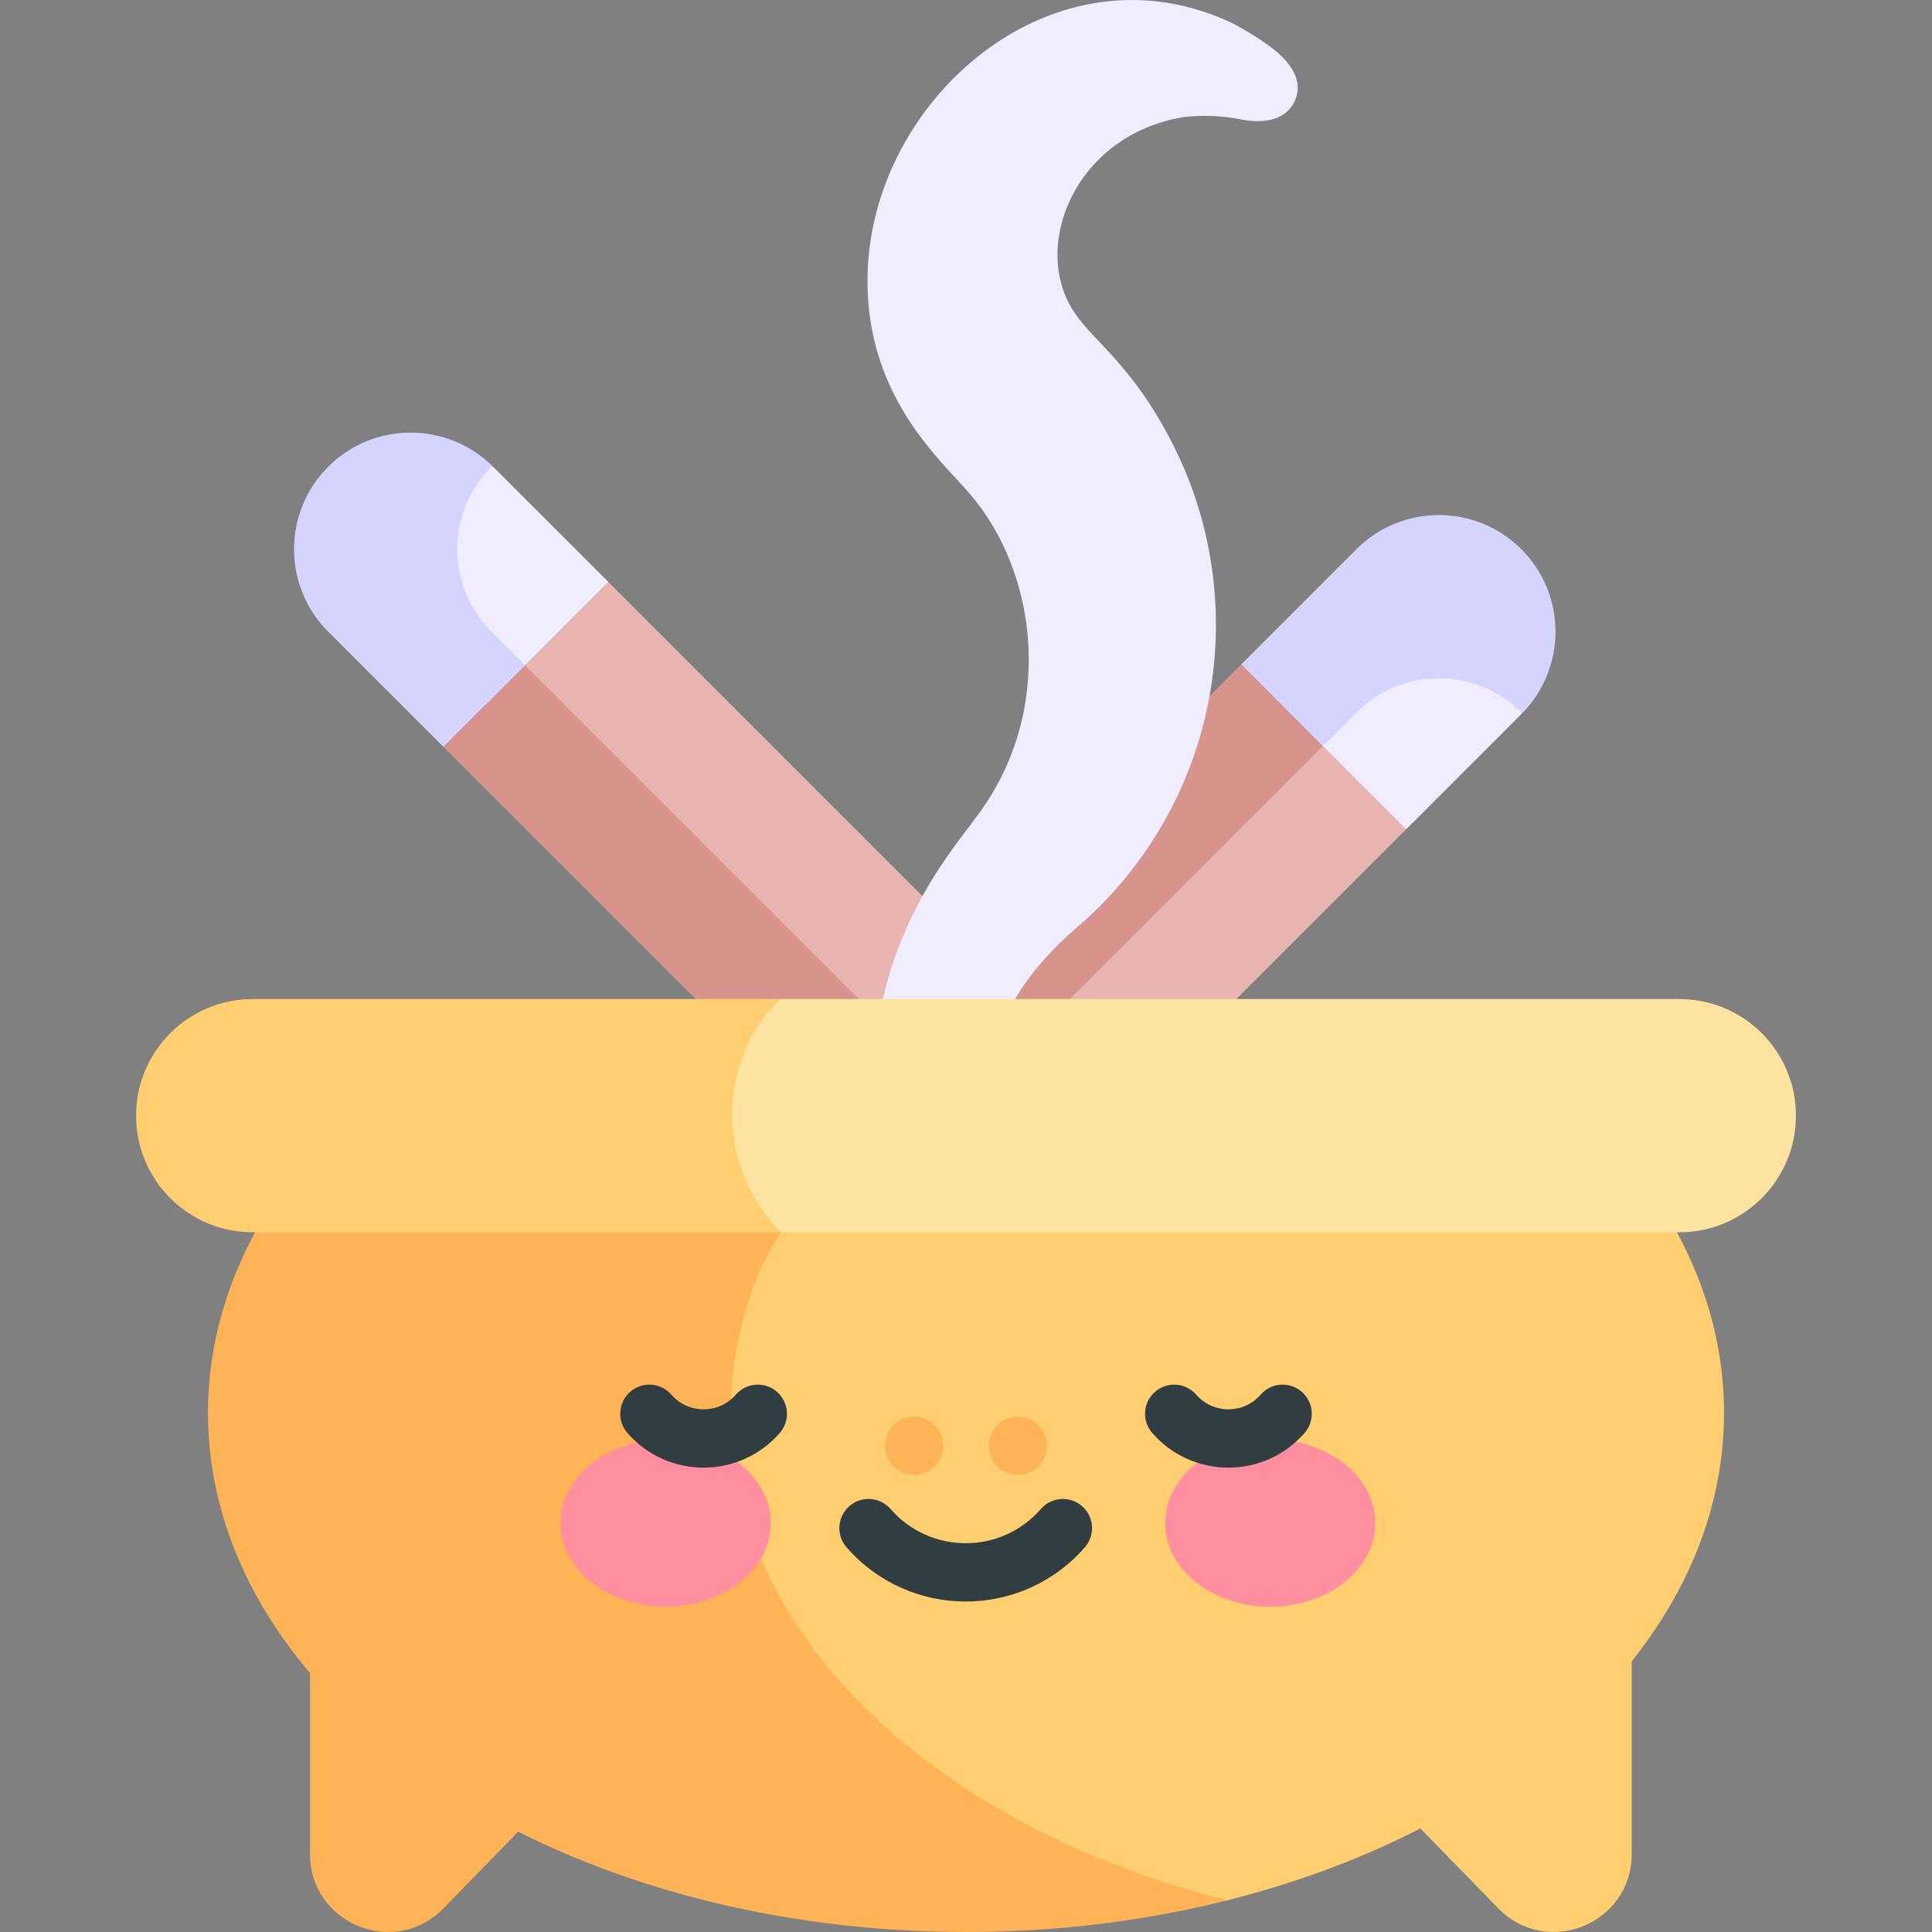 <svg id="Capa_1" enable-background="new 0 0 497 497" height="512" viewBox="0 0 497 497" width="512" xmlns="http://www.w3.org/2000/svg"><rect x="0" y="0" width="497" height="497" fill="#808080" stroke="none"/><g><g><g><path d="m156.468 149.683h-31.427v31.427l135.891 135.89h20 .426v-42.427s-79.948-79.948-124.89-124.89z" fill="#e8b5b1"/><path d="m280.932 317-145.891-145.89h-21v21l124.891 124.89z" fill="#d6948c"/></g><g><path d="m126.855 120.07c-.07-.07-.143-.134-.213-.203-.07.069-.144.133-.213.203h-14.262v48.165l12.875 12.875 31.427-31.427c-16.336-16.335-28.049-28.048-29.614-29.613z" fill="#efedff"/><path d="m126.429 162.497c-11.716-11.716-11.716-30.71 0-42.427.07-.07.143-.134.213-.203-11.732-11.507-30.567-11.443-42.213.203-11.716 11.716-11.716 30.711 0 42.427l29.613 29.613 21-21z" fill="#d4d4ff"/></g></g><g><g><path d="m361.748 213.321v-31.427h-31.427l-135.105 135.106h62.853c26.853-26.854 73.274-73.274 103.679-103.679z" fill="#e8b5b1"/><path d="m340.321 191.894v-21h-21l-124.89 124.89v21.216h20.785z" fill="#d6948c"/></g><g><path d="m391.361 183.708c.07-.07.134-.143.203-.213-.069-.07-.133-.144-.203-.213v-14.262h-48.165l-12.875 12.875 31.427 31.427c16.335-16.336 28.048-28.049 29.613-29.614z" fill="#efedff"/><path d="m348.934 183.282c11.716-11.716 30.71-11.716 42.427 0 .07.07.134.143.203.213 11.507-11.732 11.443-30.567-.203-42.213-11.716-11.716-30.711-11.716-42.427 0l-29.613 29.613 21 21z" fill="#d4d4ff"/></g></g><path d="m327.458 12.539c-3.1-2.417-6.763-4.609-10.17-6.451-45.957-22.025-93.603 19.391-94.129 65.339-.351 30.654 18.914 46.914 26.405 55.698 17.794 20.813 21.614 56.333 1.845 82.689-5.403 7.663-23.819 27.768-26.513 61.687h29.746c6.319-20.661 20.568-31.159 24.906-35.138 34.593-31.802 42.381-81.628 22.46-121.478-10.325-20.648-20.485-26.825-25.454-34.273-11.61-16.591-.364-45.931 28.081-50.519 6.521-.696 11.236-.02 14.927.683 5.068.963 10.691.381 13.242-4.265 2.597-4.732.165-9.675-5.346-13.972z" fill="#efedff"/><g><path d="m114.068 490.923 115.682-118.627h-150v104.664c0 17.939 21.794 26.807 34.318 13.963z" fill="#ffb357"/><path d="m269.75 372.296 115.681 118.627c12.525 12.844 34.319 3.976 34.319-13.963v-104.664z" fill="#ffce71"/></g><g><path d="m429.123 313.038h-.324-.013-226.393l-19.609 14.397v161.411h132.962c74.562-18.763 127.753-67.83 127.753-125.407.001-17.834-5.115-34.848-14.376-50.401z" fill="#ffce71"/><path d="m187.994 363.439c0-12.476 2.515-24.551 7.197-36.005 2.011-4.919 5.421-9.723 8.203-14.396h-1-134.192-.001.013-.338c-9.26 15.554-14.376 32.567-14.376 50.401 0 5.79.538 11.495 1.582 17.091 12.25 65.692 94.176 116.47 193.418 116.47 23.633 0 46.284-2.879 67.247-8.154-74.562-18.764-127.753-67.831-127.753-125.407z" fill="#ffb357"/></g><g><path d="m432 257-231.377-.001-30.373 9.682v40.561l30.7 9.759h231.05c16.569 0 30-13.432 30-30 0-16.57-13.431-30.001-30-30.001z" fill="#fce3a0"/><path d="m200.623 256.998-135.601.002c-16.569 0-30.022 13.431-30.022 30 0 16.568 13.431 30 30 30h135.95c-16.569-16.568-16.896-43.433-.327-60.002z" fill="#ffce71"/></g><g fill="#ff8e9e"><ellipse cx="171.244" cy="391.798" rx="27.03" ry="21.526"/><ellipse cx="326.756" cy="391.798" rx="27.03" ry="21.526"/></g><g><g fill="#313d40"><path d="m199.871 358.042c-3.122-2.723-7.86-2.397-10.582.726-4.393 5.041-12.195 5.037-16.585 0-2.722-3.124-7.459-3.448-10.582-.726-3.123 2.721-3.448 7.459-.726 10.581 10.371 11.9 28.839 11.89 39.201 0 2.722-3.122 2.397-7.86-.726-10.581z"/><path d="m334.879 358.042c-3.124-2.724-7.861-2.396-10.582.725-4.396 5.041-12.195 5.039-16.586.001-2.722-3.124-7.459-3.448-10.582-.726-3.123 2.721-3.448 7.459-.726 10.581 10.37 11.899 28.838 11.889 39.201.001 2.721-3.123 2.397-7.86-.725-10.582z"/><path d="m278.35 387.449c-3.123-2.722-7.86-2.396-10.582.727-10.243 11.755-28.457 11.745-38.691 0-2.722-3.121-7.459-3.448-10.582-.727s-3.448 7.459-.727 10.582c16.222 18.615 45.103 18.597 61.309 0 2.721-3.123 2.396-7.861-.727-10.582z"/></g><circle cx="235.142" cy="371.913" fill="#ffb357" r="7.5"/><circle cx="261.858" cy="371.913" fill="#ffb357" r="7.5"/></g></g></svg>